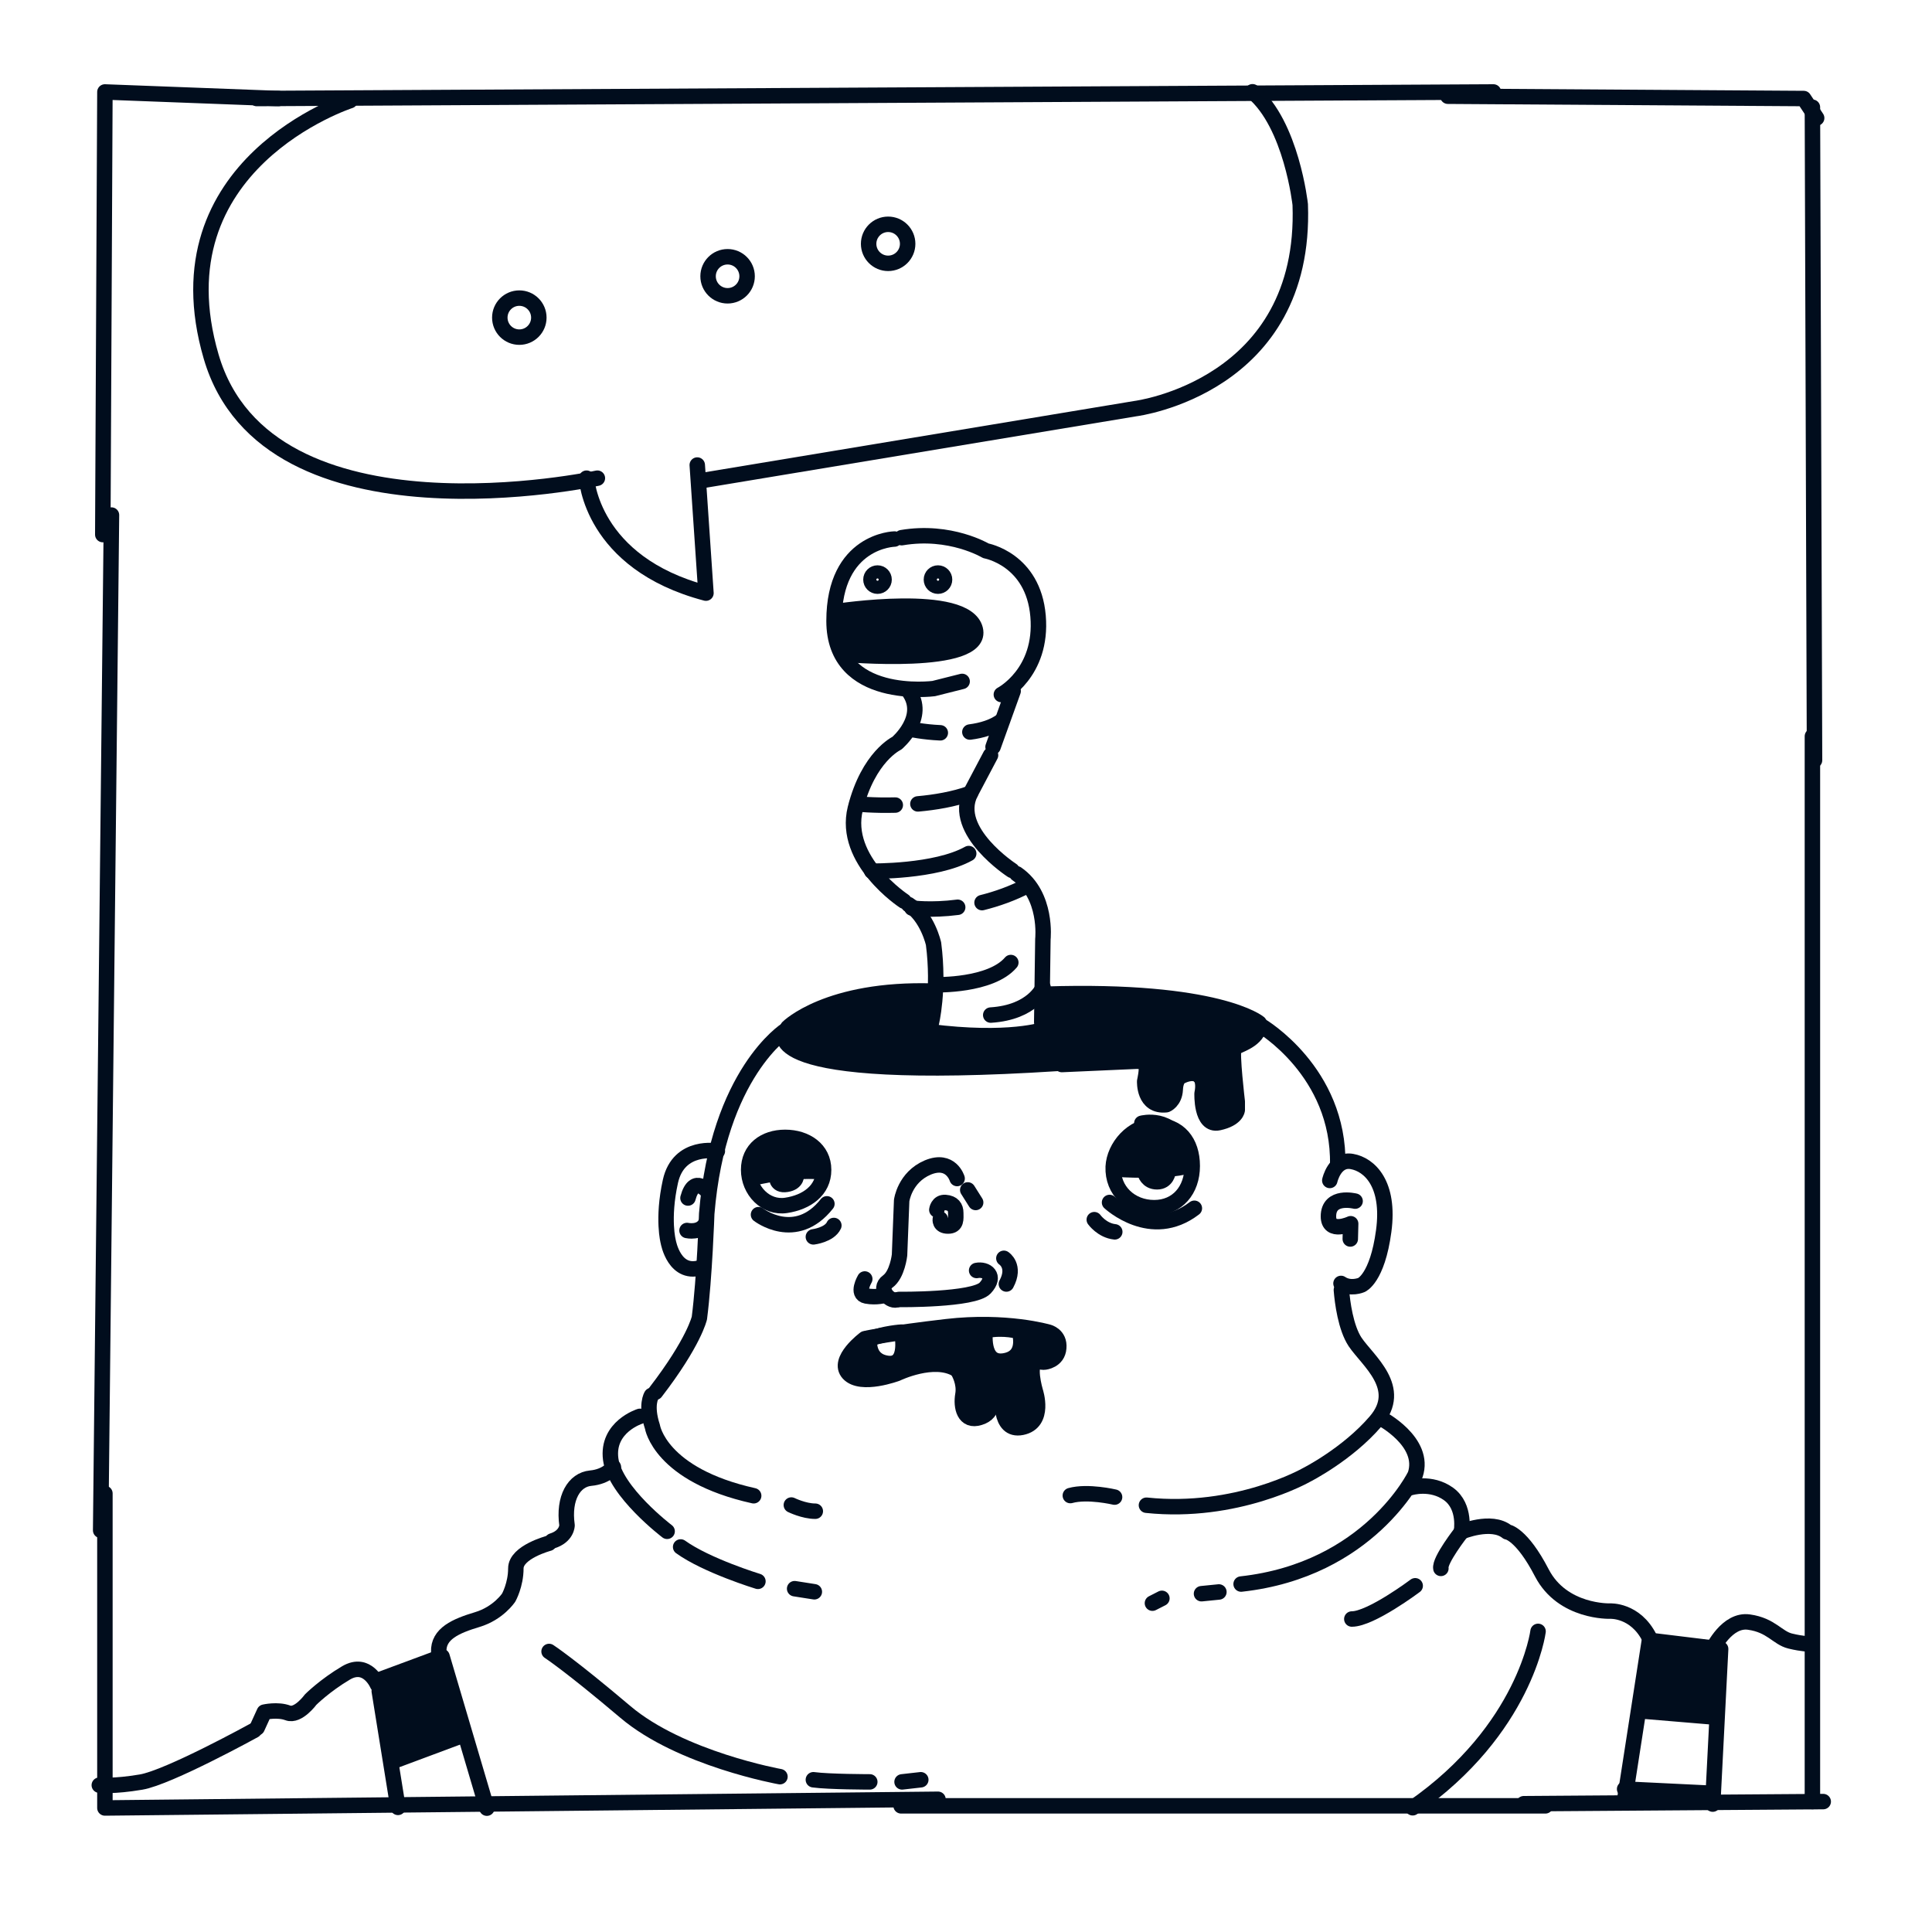 <?xml version="1.0" encoding="utf-8"?>
<!-- Generator: Adobe Illustrator 25.1.0, SVG Export Plug-In . SVG Version: 6.00 Build 0)  -->
<svg version="1.1" xmlns="http://www.w3.org/2000/svg" xmlns:xlink="http://www.w3.org/1999/xlink" x="0px" y="0px"
	 viewBox="0 0 1000 1000" style="enable-background:new 0 0 1000 1000;" xml:space="preserve">
<style type="text/css">
	.st0{fill:none;stroke:#010D1D;stroke-width:8;stroke-linecap:round;stroke-linejoin:round;stroke-miterlimit:10;}
	.st1{fill:none;stroke:#010D1D;stroke-width:8;stroke-miterlimit:10;}
	.st2{fill:#010D1D;}
</style>
<g id="Layer_2">
</g>
<g id="Layer_3">
	<g>
		<g>
			<path class="st0" d="M652.7,530.9c0,0,40.6,23.8,39.7,72"/>
			<path class="st0" d="M694.3,667.7c0.5,6.3,2.2,19.5,7.1,26.9c6.6,9.8,25.4,23.8,10.7,41c-14.7,17.2-36,27.9-36,27.9
				s-36,20.5-82.7,15.6"/>
			<path class="st0" d="M688.3,611c0,0,2.5-11.5,11.5-9.8c9,1.6,19.7,11.5,16.4,36c-3.3,24.6-11.5,27.9-11.5,27.9s-5.7,2.5-10.6-0.8
				"/>
			<path class="st0" d="M714.5,733.9c0,0,23.8,12.3,18,29.5c0,0-23.8,49.2-90.1,56.5"/>
			<line class="st0" x1="630.9" y1="824" x2="621.9" y2="824.9"/>
			<line class="st0" x1="601.4" y1="827.3" x2="596.5" y2="829.8"/>
			<path class="st0" d="M576.9,774.9c0,0-13.9-3.3-22.9-0.8"/>
			<path class="st0" d="M730.1,770c0,0,10.6-3.3,19.7,3.3s6.6,19.7,6.6,19.7s-11.5,14.7-10.6,18.8"/>
			<path class="st0" d="M732.5,820.8c0,0-22.9,17.2-32.8,17.2"/>
			<path class="st0" d="M756.3,792.9c0,0,15.6-6.6,23.8,0c0,0,7.4,0.8,18,21.3c10.7,20.5,35.2,19.7,35.2,19.7s13.1-0.8,20.5,13.9"/>
			<polyline class="st0" points="857,849.4 890.6,853.5 886.5,933.8 			"/>
			<line class="st0" x1="840.7" y1="933" x2="853.8" y2="848.6"/>
			<path class="st0" d="M886.5,853.5c0,0,7.4-15.6,18.8-13.9c11.5,1.6,14.7,8.2,21.3,9.8c6.6,1.6,10.7,1.6,10.7,1.6"/>
			<path class="st0" d="M701.4,621.7c0,0-13.8-3.5-13.8,7.9c0,9.2,11.5,3.8,11.5,3.8l-0.2,7.9"/>
			<line class="st0" x1="848.5" y1="885.5" x2="887.9" y2="888.8"/>
			<line class="st0" x1="886.3" y1="928.2" x2="840.9" y2="926"/>
			<path class="st0" d="M796.1,844.4c0,0-6.5,50.8-64.9,91.3"/>
			<line class="st0" x1="476.6" y1="921.2" x2="466.9" y2="922.3"/>
			<path class="st0" d="M450.2,922.3c0,0-21.1,0-29.2-1.1"/>
			<path class="st0" d="M403.7,919.6c0,0-51.3-9.2-80-33.5s-39.5-31.3-39.5-31.3"/>
			<line class="st0" x1="421.5" y1="823.9" x2="411.3" y2="822.3"/>
			<path class="st0" d="M392.3,818.5c0,0-26.5-8.1-40-17.8"/>
			<path class="st0" d="M345.3,792.6c0,0-27-20.5-29.2-37.3c-2.2-16.8,15.1-22.2,15.1-22.2"/>
			<path class="st0" d="M406.9,533.1c0,0-35.1,22.2-41.1,95.1c0,0-1.1,33-3.8,54c0,0-2.7,12.4-22.7,38.4"/>
			<path class="st0" d="M337.2,722.3c0,0-3.2,4.9,0.5,16.2c0,0,3.8,24.9,52.4,35.7"/>
			<path class="st0" d="M409.6,779c0,0,6.5,3.2,12.4,3.2"/>
			<path class="st0" d="M371.3,595.8c0,0-20-3.8-24.3,15.7c-4.3,19.5-1.1,31.3-1.1,31.3s3.2,18.4,17.8,13"/>
			<path class="st0" d="M355.6,636.9c0,0,7,1.6,9.7-3.8"/>
			<path class="st0" d="M366.4,616.9c0,0-7-9.2-10.3,3.2"/>
			<path class="st0" d="M317.5,759.4c0,0-3.3,4.9-11.8,5.7s-14.2,10.2-12.2,24.4c0,0,0,5.7-7.7,8.1"/>
			<path class="st0" d="M284.1,798.8c0,0-17.1,4.5-17.1,13c0,8.5-3.7,15.1-3.7,15.1s-5.3,8.1-16.3,11.4c-11,3.3-20.3,7.3-19.9,16.7"
				/>
			<polyline class="st0" points="252,935.9 228.8,857.4 195.9,869.6 			"/>
			<line class="st0" x1="196.3" y1="875.3" x2="206" y2="935.5"/>
			<line class="st0" x1="202.8" y1="911.9" x2="239.8" y2="898.1"/>
			<path class="st0" d="M195.4,872c0,0-5.3-12.6-16.3-6.1c-11,6.5-18.3,13.8-18.3,13.8s-6.5,8.9-11.8,6.9s-12.2-0.4-12.2-0.4
				l-3.7,8.1"/>
			<path class="st0" d="M131.6,895.6c0,0-44.3,24.4-58.6,26.8c-14.2,2.4-21.6,1.6-21.6,1.6"/>
			<path class="st0" d="M392.6,628.7c0,0,19.2,14.9,35.4-5.6"/>
			<path class="st0" d="M421,640.2c0,0,8.3-1,10.6-5.9"/>
			<path class="st0" d="M566.4,631.3c0,0,4,5.6,10.6,6.3"/>
			<path class="st0" d="M574.3,622.4c0,0,21.5,20.2,43.9,3"/>
			<path class="st0" d="M407.8,531.8c0,0,20.5-20.5,75.3-18.8"/>
			<path class="st0" d="M541,514.7"/>
			<path class="st0" d="M651.7,529.5c0,0-21.1-17.8-110.7-14.9"/>
			<path class="st0" d="M406.2,534.2c0,0-16.9,26.4,141.4,16.2"/>
			<path class="st0" d="M621.5,557.7c2,3,0.7,8.2,0.7,8.2s-0.7,17.2,8.6,15.2s9.6-6.6,9.6-6.6v-4.3c0,0-3-25.4-1.7-27.4
				c1.3-2,10.9-3.3,13.2-11.2"/>
			<path class="st0" d="M549.6,551l38.3-1.7c0,0,4.6-0.3,5.3,2c0.7,2.3-0.7,8.3-0.7,8.3s-0.7,13.5,11.2,12.2c0,0,4.3-1.7,4.6-7.9
				c0.3-6.3,3.3-6.9,3.3-6.9s5.6-3,8.9-0.3"/>
			<path class="st0" d="M540.7,705c0,0,6.8-0.6,7.3-7.3c0.6-6.8-5.4-8.2-5.4-8.2s-21.8-6.4-52.7-2.8c-29.3,3.4-40.8,5.9-40.8,5.9"/>
			<path class="st0" d="M447.7,692.9c0,0-14.9,11-8.5,18c6.5,7,25.1,0,25.1,0s19.2-9.3,31-2"/>
			<path class="st0" d="M496.1,710.1c0,0,3.4,5.6,2.3,11.8s0.6,14.4,8.7,11.8c8.2-2.5,5.9-10.7,5.9-10.7s-2.5-8.7,1.4-8.7
				c3.9,0,4.2,6.2,4.2,6.2"/>
			<path class="st0" d="M519,721.9c0,0-2.5,19.4,9.9,16.9c12.4-2.5,7-18.6,7-18.6s-4.5-15.2,1.1-15.5l2.5,0.3"/>
			<path class="st0" d="M510,688.7c0,0-2.5,17.7,9.8,15.7s7.8-15.2,7.8-15.2S519.8,686.7,510,688.7z"/>
			<path class="st0" d="M450.1,693.1c0,0-1.8,11.2,9.4,12.6c11.2,1.3,7.2-16.2,7.2-16.2S457.8,690,450.1,693.1z"/>
			<path class="st0" d="M426.3,605.5c0,10.7-8.8,16.8-19.4,18.4c-10.6,1.6-19.4-7.7-19.4-18.4c0-10.7,8.2-16.8,18.9-16.8
				S426.3,594.8,426.3,605.5z"/>
			<path class="st0" d="M424.2,606.4c0,0-14.7-1.3-33.9,3.2"/>
			<path class="st0" d="M402,608.6c0,0-0.7,5.4,5.2,4.4c5.6-0.9,5-5,5-5"/>
			<path class="st0" d="M617.1,603.5c0,12.5-7.7,21.6-19.7,21.6s-21.7-8.7-21.2-21.2c0.5-10.2,9.8-21.4,21.9-21.4
				S617.1,591,617.1,603.5z"/>
			<path class="st0" d="M578.4,605.2c0,0,24.6,1.7,36.4-1.7"/>
			<path class="st0" d="M592.7,607.2c0,0,1.1,4.5,6.2,4.5s5.7-5.1,5.7-5.1"/>
			<path class="st0" d="M591,581.4c0,0,15.6-4.2,21.9,12.6"/>
			<path class="st0" d="M495.4,610c0,0-3.2-10.7-15.2-5.7c-12,5.1-13.5,17.1-13.5,17.1l-1.1,28.2c0,0-1.1,10.1-6.1,13.7
				c-5.1,3.6,0.6,10.5,4.6,9.5"/>
			<path class="st0" d="M465.3,672.6c0,0,38.7,0.4,44.6-5.9c5.9-6.3,0.6-10.1-4.4-9.1"/>
			<path class="st0" d="M519.6,651.3c0,0,6.3,4,1.3,13.3"/>
			<path class="st0" d="M447.6,662c0,0-4.6,7.8,0.8,8.8s9.7-0.4,9.7-0.4"/>
			<line class="st0" x1="500.9" y1="615.9" x2="505" y2="622.4"/>
			<path class="st0" d="M484.9,626.2c0,0,0.5-4.1,4.4-3.8c4,0.3,5.4,2.5,5.4,5.4c0,2.9,0.6,6.8-4,6.8s-4-3.6-4-3.6"/>
			<path class="st0" d="M482,529.7c0,0,4.3-17.2,1.2-41.2c0,0-3.1-14.1-12.9-20.3"/>
			<path class="st0" d="M467.9,466.4c0,0-31.9-20.9-25.2-47.9c6.8-27,21.5-33.8,21.5-33.8s16-13.5,6.1-27"/>
			<path class="st0" d="M539.2,529.1l0.6-43c0,0,2.5-22.7-13.5-33.8"/>
			<path class="st0" d="M523.8,450.5c0,0-31.3-20.3-21.5-39.9l10.4-19.7"/>
			<line class="st0" x1="514" y1="386.6" x2="524.4" y2="357.7"/>
			<path class="st0" d="M518.3,359.5c0,0,21.5-11.1,19-40.6c-2.5-29.5-27-33.8-27-33.8s-18.4-11.1-43.6-6.8"/>
			<path class="st0" d="M463,279c0,0-31.3,0.6-31.3,42.4s51.6,35,51.6,35l14.7-3.7"/>
			<path class="st0" d="M432.9,316.5c0,0,67-10.4,71.9,9.2S436,338.6,436,338.6"/>
			<path class="st0" d="M502,378.9c6.2-0.8,12.3-2.6,16.7-6"/>
			<path class="st0" d="M471,377.4c0,0,6.8,1.5,15.7,1.9"/>
			<path class="st0" d="M475.1,416.1c8.9-0.8,18.5-2.4,27.2-5.5"/>
			<path class="st0" d="M443.5,416.1c0,0,8.4,0.9,19.9,0.6"/>
			<path class="st0" d="M451.2,450.9c0,0,33,0.5,50.2-9.1"/>
			<path class="st0" d="M508.3,467.2c7.6-1.9,15.7-4.7,23.9-9"/>
			<path class="st0" d="M472,470c0,0,9.7,1.4,23.7-0.4"/>
			<path class="st0" d="M484.6,509.7c0,0,28.2,0.7,38.6-11.5"/>
			<path class="st0" d="M539.9,511.1c0,0-5.2,12.9-27.1,14.3"/>
			<line class="st0" x1="938.1" y1="932.5" x2="938.1" y2="381.1"/>
			<line class="st0" x1="939.2" y1="393.5" x2="938.1" y2="55.5"/>
			<polyline class="st0" points="940.3,61.1 933.6,51 749.4,49.8 			"/>
			<line class="st0" x1="773" y1="47.6" x2="132.9" y2="51"/>
			<polyline class="st0" points="144.1,51 54.3,47.6 53.2,276.7 			"/>
			<line class="st0" x1="57.7" y1="266.6" x2="52.1" y2="792.1"/>
			<polyline class="st0" points="54.3,773 54.3,935.8 485.5,931.3 			"/>
			<line class="st0" x1="466.4" y1="934.7" x2="799.9" y2="934.7"/>
			<line class="st0" x1="788.7" y1="933.6" x2="943.7" y2="932.5"/>
			<path class="st0" d="M181.2,52.1c0,0-101.1,32.6-71.9,132.5s199.9,62.9,199.9,62.9"/>
			<path class="st0" d="M303.6,247.5c0,0,2.2,43.8,61.8,59.5l-4.5-66.3"/>
			<path class="st0" d="M364.2,248.6l223.5-37.1c0,0,88.7-11.2,85.3-105.6c0,0-4.5-41.5-24.7-58.4"/>
			<circle class="st0" cx="268.8" cy="164.4" r="10.1"/>
			<circle class="st0" cx="376.6" cy="143" r="10.1"/>
			<circle class="st0" cx="459.7" cy="126.2" r="10.1"/>
			<circle class="st1" cx="485.5" cy="300" r="3.4"/>
			<circle class="st1" cx="454.2" cy="300" r="3.4"/>
		</g>
		<g>
			<path class="st2" d="M389.2,609.6c0,0-0.5-19.3,16.4-18.4c16.9,1,18.9,14.5,18.9,14.5s-8.4-0.4-16.9,0.5
				C399.8,607,392,609.1,389.2,609.6z"/>
			<path class="st2" d="M578.3,604.8c0,0,27.6,2.4,35.3-1.9c0,0,5.8-14.5-15-17.9C577.8,581.5,578.3,604.8,578.3,604.8z"/>
			<path class="st2" d="M589.4,605.7c0,0,3.9,7.7,10.2,6.3c6.3-1.5,7.7-6.8,7.7-6.8L589.4,605.7z"/>
			<path class="st2" d="M400.3,607.7c0,0-0.5,8.2,7.3,6.3c7.7-1.9,8.2-9.2,8.2-9.2L400.3,607.7z"/>
			<path class="st2" d="M449.5,693.3l-1.3-0.5L438,704.4l0.5,7.7l7.3,1l14-1.5l14-4.4h16.4l6.8,3.9l1.5,10.6l2.4,10.6l7.7,1.5
				l3.4-3.9l1.5-6.8L513,716l4.8-1l1.5,4.8l1,13.1l3.9,6.3l9.2-1.5l4.4-8.2l-3.4-19.8l0.5-4.4l8.9-1.2l4.1-4.5l-1.3-9.2l-19.8-4.1
				l1.6,6.6l0.5,3.2l-1.4,4.3l-5.9,4.1l-5.4,0.2l-5.7-5l-1.4-13.8c0,0-18.6-1.7-40.9,3.6l-0.6,2l0.2,8.4l-4.1,6.1l-8.6-1.1l-4.5-4.8
				l-0.7-4.3L449.5,693.3z"/>
			<path class="st2" d="M484.3,513.4l-29.1,0.3l-23.1,5.7l-23.4,12l-2.2,5.2l3.8,7.6l27.2,6.5l55.5,1.6l71-1.1l26.7-0.8l2.4,2.2
				l-1.6,9.3l3.8,7.6l7.6,2.7l2.4-2.4l2.7-6.3l1.1-5.2l7.9-1.9l4.1,0.3l2.2,5.4l-1.6,9.8l4.4,9l7.3,0.3l6.5-6.3l-1.9-32.1l10.3-5.7
				l2.4-6.8c0,0-28.3-21.8-111.3-15l0.3,13.6c0,0-17.4,6.3-58.2,1.1L484.3,513.4z"/>
			<path class="st2" d="M431.9,317.2c0,0,68-13,72.5,10c0,0,9.1,16.8-69,11.2C435.4,338.4,431,323.4,431.9,317.2z"/>
			<polygon class="st2" points="196.6,869.1 202.7,912.2 240.2,898.2 228,857.4 			"/>
			<polygon class="st2" points="853.5,848.5 848.3,884.6 889.6,888.8 889.6,852.2 			"/>
			<polygon class="st2" points="841.8,924.9 840.8,932.4 887.3,932.4 886.3,926.3 			"/>
		</g>
	</g>
</g>
</svg>
